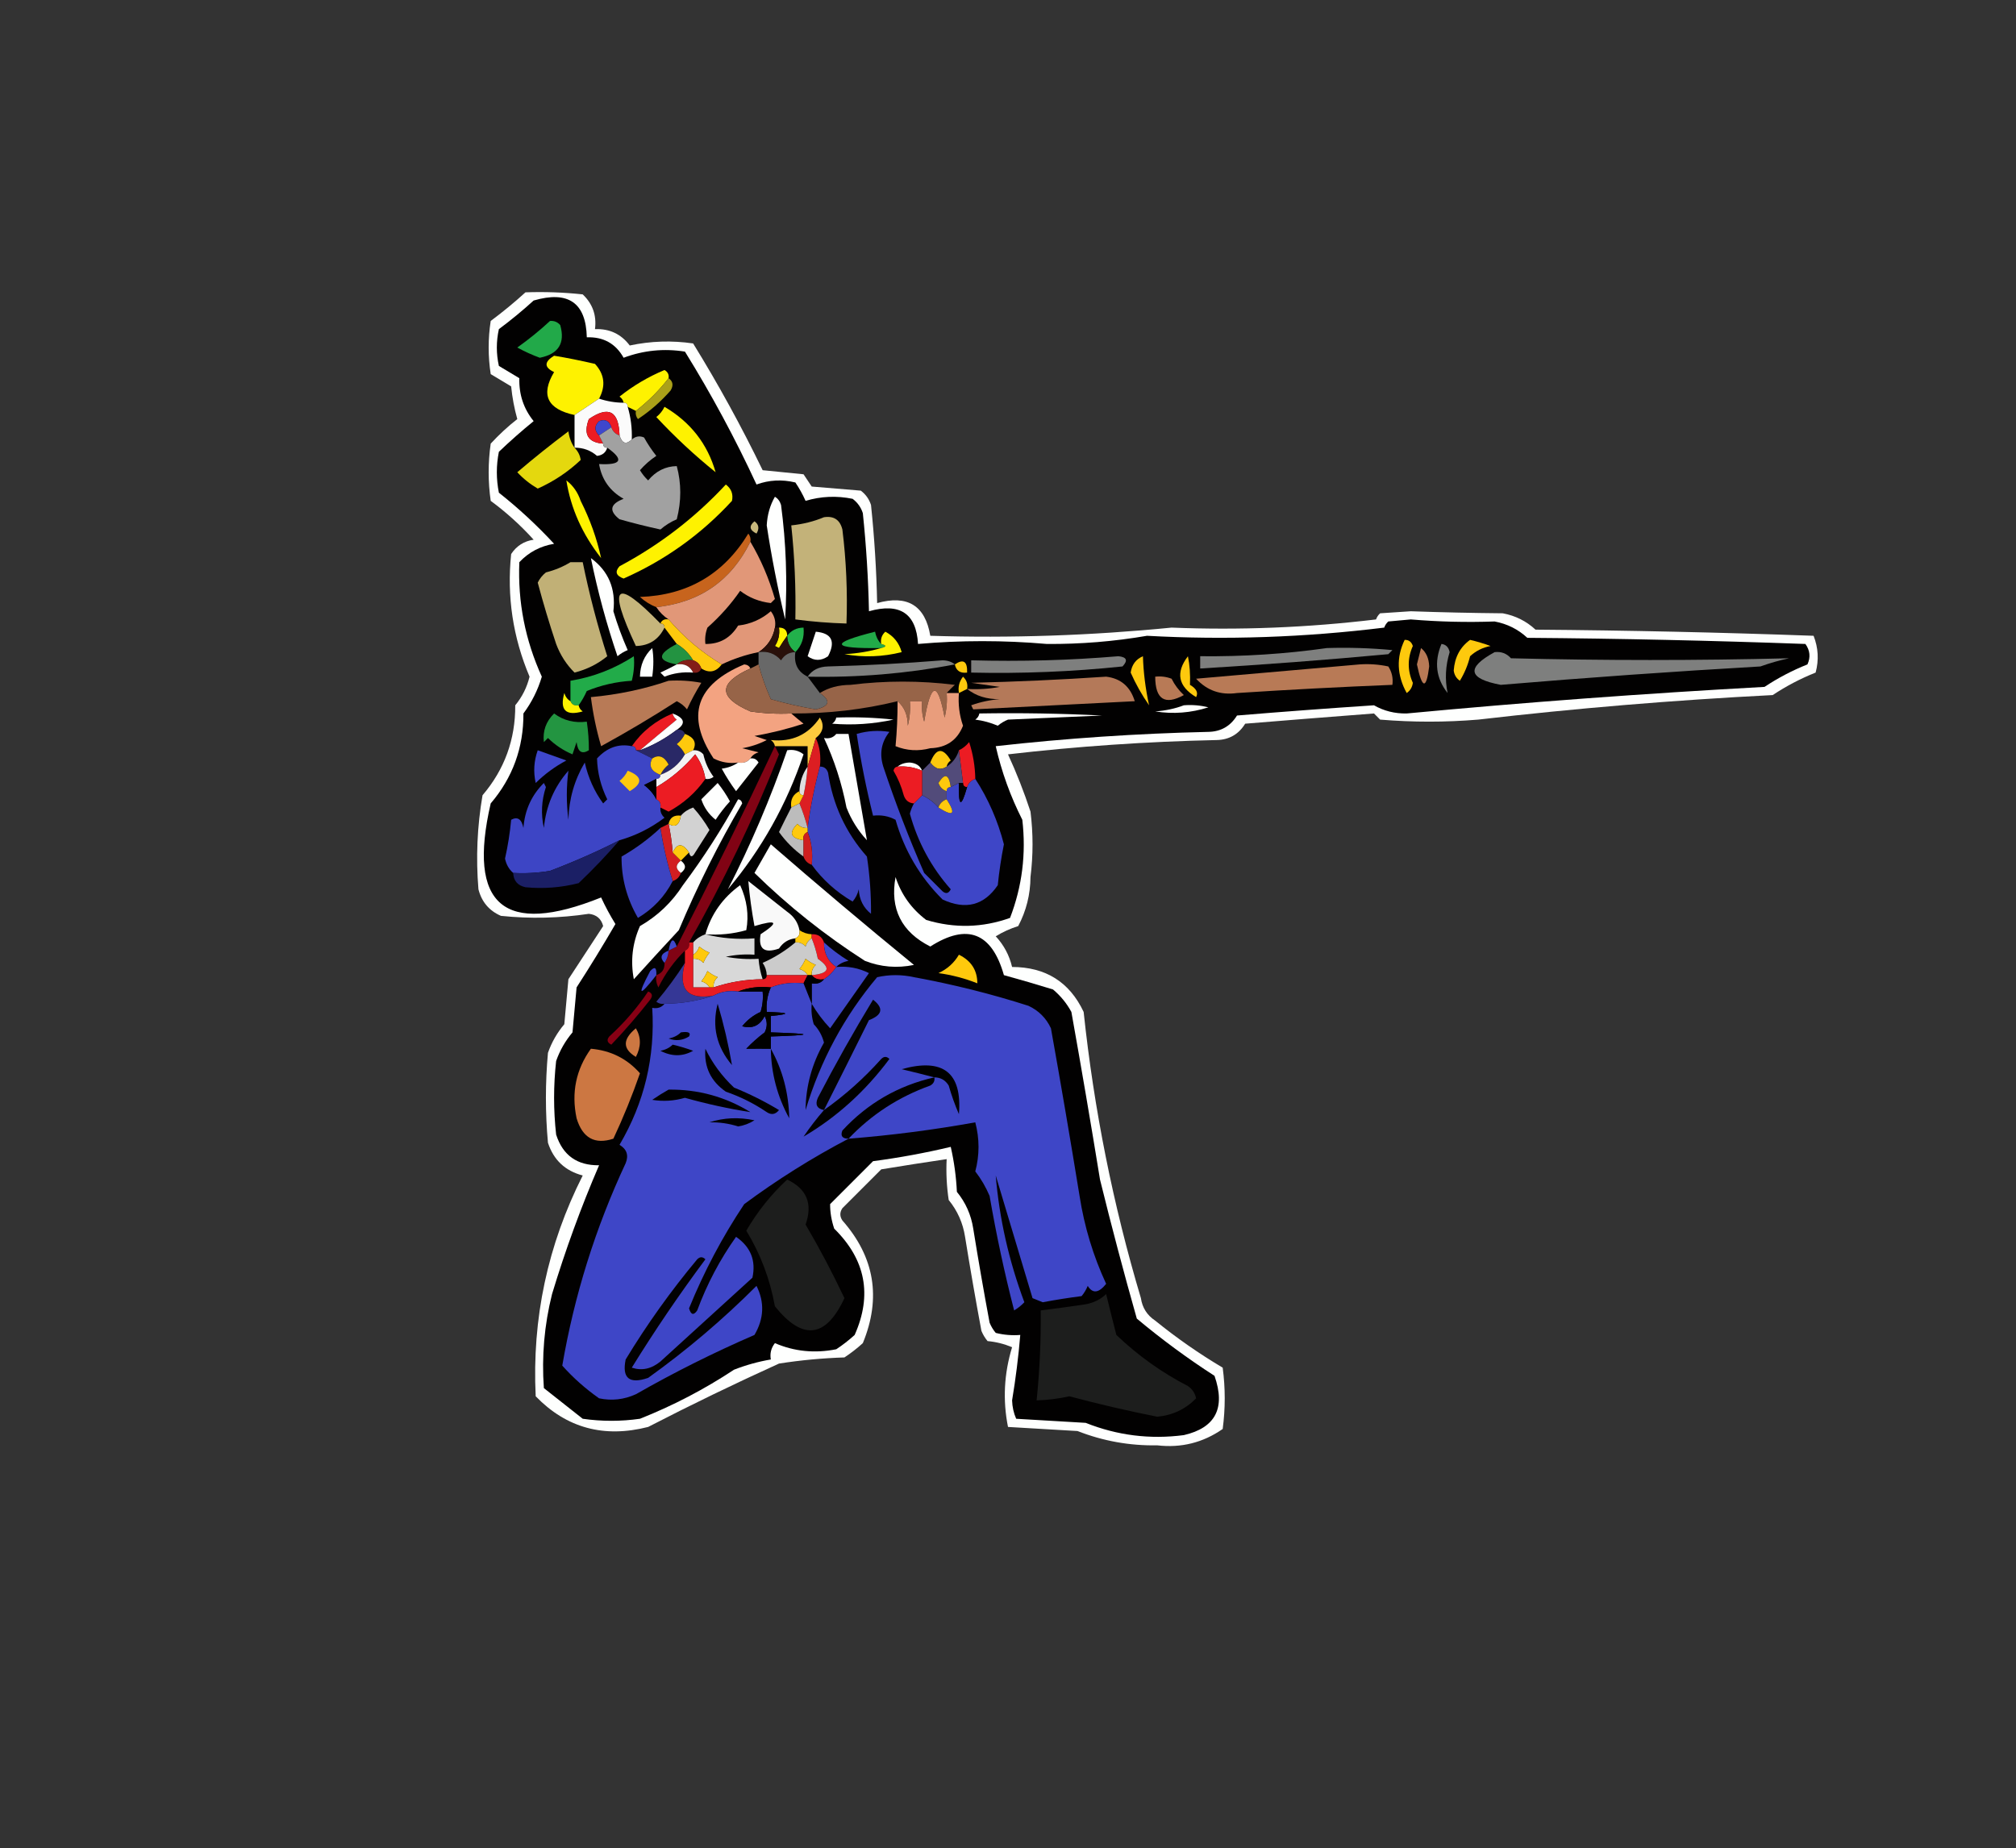 <?xml version="1.0" encoding="UTF-8"?>
<!DOCTYPE svg PUBLIC "-//W3C//DTD SVG 1.1//EN" "http://www.w3.org/Graphics/SVG/1.1/DTD/svg11.dtd">
<svg xmlns="http://www.w3.org/2000/svg" version="1.1" width="493px" height="452px" style="shape-rendering:geometricPrecision; text-rendering:geometricPrecision; image-rendering:optimizeQuality; fill-rule:evenodd; clip-rule:evenodd" xmlns:xlink="http://www.w3.org/1999/xlink">
<rect width="100%" height="100%" fill="#333333" stroke="none"/>
<g><path style="opacity:1" fill="#fefffe" d="M 128.5,71.5 C 133.179,71.334 137.845,71.501 142.5,72C 144.93,74.305 145.93,77.138 145.5,80.5C 149.054,80.361 151.888,81.694 154,84.5C 159.126,83.408 164.293,83.241 169.5,84C 175.675,94.013 181.341,104.346 186.5,115C 189.833,115.333 193.167,115.667 196.5,116C 197.167,117 197.833,118 198.5,119C 202.5,119.333 206.5,119.667 210.5,120C 211.701,120.903 212.535,122.069 213,123.5C 213.832,131.483 214.332,139.483 214.5,147.5C 221.922,145.433 226.256,148.099 227.5,155.5C 247.169,156.109 266.835,155.442 286.5,153.5C 303.18,154.167 319.847,153.5 336.5,151.5C 336.709,150.914 337.043,150.414 337.5,150C 340,149.833 342.5,149.667 345,149.5C 352.363,149.761 359.863,149.927 367.5,150C 370.588,150.579 373.255,151.913 375.5,154C 398.21,154.177 420.876,154.677 443.5,155.5C 444.655,158.446 444.821,161.446 444,164.5C 440.32,165.964 436.82,167.798 433.5,170C 409.326,171.234 385.326,173.234 361.5,176C 353.5,176.667 345.5,176.667 337.5,176C 337,175.5 336.5,175 336,174.5C 325.555,175.301 315.055,176.134 304.5,177C 302.892,179.609 300.559,180.942 297.5,181C 280.376,181.373 263.376,182.54 246.5,184.5C 248.579,189.003 250.412,193.67 252,198.5C 252.667,203.833 252.667,209.167 252,214.5C 251.969,218.768 250.969,222.768 249,226.5C 247.053,227.11 245.219,227.943 243.5,229C 245.484,231.134 246.818,233.634 247.5,236.5C 255.725,236.521 261.559,240.188 265,247.5C 267.525,271.328 272.191,294.662 279,317.5C 279.346,319.848 280.513,321.681 282.5,323C 287.745,327.253 293.245,331.086 299,334.5C 299.667,339.5 299.667,344.5 299,349.5C 294.195,352.846 288.862,354.179 283,353.5C 276.256,353.618 269.756,352.451 263.5,350C 257.833,349.667 252.167,349.333 246.5,349C 245.195,342.468 245.529,335.968 247.5,329.5C 245.577,328.692 243.577,328.192 241.5,328C 240.874,327.25 240.374,326.416 240,325.5C 238.574,317.853 237.241,310.186 236,302.5C 235.479,299.126 234.146,296.126 232,293.5C 231.502,290.183 231.335,286.85 231.5,283.5C 226.173,284.285 220.839,285.118 215.5,286C 212.333,289.167 209.167,292.333 206,295.5C 205.333,296.5 205.333,297.5 206,298.5C 213.879,307.441 215.545,317.441 211,328.5C 209.59,329.787 208.09,330.954 206.5,332C 201.136,332.171 195.802,332.671 190.5,333.5C 179.72,338.39 169.053,343.556 158.5,349C 147.684,351.761 138.517,349.261 131,341.5C 130.079,322.515 133.912,304.515 142.5,287.5C 138.21,286.376 135.377,283.71 134,279.5C 133.333,272.167 133.333,264.833 134,257.5C 134.901,254.929 136.234,252.596 138,250.5C 138.333,246.833 138.667,243.167 139,239.5C 141.833,235.167 144.667,230.833 147.5,226.5C 147.038,224.709 145.871,223.709 144,223.5C 136.859,224.577 129.693,224.744 122.5,224C 119.619,222.749 117.786,220.583 117,217.5C 116.358,209.797 116.691,202.131 118,194.5C 123.38,188.194 126.046,180.86 126,172.5C 127.696,170.44 128.863,168.107 129.5,165.5C 125.423,155.866 123.923,145.866 125,135.5C 126.319,133.513 128.152,132.346 130.5,132C 127.299,128.464 123.799,125.297 120,122.5C 119.333,117.833 119.333,113.167 120,108.5C 122.043,106.288 124.209,104.288 126.5,102.5C 125.77,99.891 125.27,97.224 125,94.5C 123.333,93.5 121.667,92.5 120,91.5C 119.333,87.167 119.333,82.833 120,78.5C 122.996,76.267 125.829,73.934 128.5,71.5 Z"/></g>
<g><path style="opacity:1" fill="#020101" d="M 130.5,73.5 C 138.963,71.036 143.297,74.036 143.5,82.5C 147.555,82.359 150.555,84.026 152.5,87.5C 157.362,85.68 162.362,85.18 167.5,86C 173.969,96.435 179.803,107.268 185,118.5C 188.073,117.383 191.24,117.216 194.5,118C 195.46,119.419 196.293,120.919 197,122.5C 200.744,121.374 204.577,121.207 208.5,122C 209.701,122.903 210.535,124.069 211,125.5C 211.832,133.483 212.332,141.483 212.5,149.5C 220.064,147.37 224.064,150.037 224.5,157.5C 234.981,156.58 245.481,156.58 256,157.5C 264.23,157.56 272.396,156.893 280.5,155.5C 299.713,156.563 319.046,155.896 338.5,153.5C 338.709,152.914 339.043,152.414 339.5,152C 341.333,151.833 343.167,151.667 345,151.5C 351.808,152.075 358.641,152.242 365.5,152C 368.588,152.579 371.255,153.913 373.5,156C 396.21,156.177 418.876,156.677 441.5,157.5C 442.631,159.074 442.798,160.741 442,162.5C 438.32,163.964 434.82,165.798 431.5,168C 402.014,169.616 372.848,171.783 344,174.5C 341.094,174.555 338.427,173.888 336,172.5C 324.833,173.238 313.666,174.072 302.5,175C 300.892,177.609 298.559,178.942 295.5,179C 278.048,179.402 260.715,180.569 243.5,182.5C 244.927,188.763 247.094,194.763 250,200.5C 250.964,208.787 249.964,216.787 247,224.5C 240.249,226.915 233.416,227.082 226.5,225C 222.884,222.258 220.384,218.758 219,214.5C 217.596,222.268 220.429,227.935 227.5,231.5C 236.534,225.74 242.534,228.074 245.5,238.5C 249.527,239.605 253.527,240.771 257.5,242C 259.359,243.558 260.859,245.391 262,247.5C 264.436,261.113 266.769,274.78 269,288.5C 271.816,299.936 274.816,311.27 278,322.5C 284.074,327.581 290.407,332.248 297,336.5C 299.748,344.378 297.248,349.211 289.5,351C 281.228,352.082 273.228,351.082 265.5,348C 259.833,347.667 254.167,347.333 248.5,347C 247.884,345.6 247.551,344.1 247.5,342.5C 248.386,337.186 249.053,331.853 249.5,326.5C 247.473,326.662 245.473,326.495 243.5,326C 242.874,325.25 242.374,324.416 242,323.5C 240.574,315.853 239.241,308.186 238,300.5C 237.479,297.126 236.146,294.126 234,291.5C 233.825,287.789 233.325,284.122 232.5,280.5C 226.241,281.99 219.908,283.157 213.5,284C 210,287.5 206.5,291 203,294.5C 202.986,296.471 203.319,298.471 204,300.5C 211.686,308.063 213.352,316.729 209,326.5C 207.59,327.787 206.09,328.954 204.5,330C 199.245,331.047 194.245,330.547 189.5,328.5C 188.571,329.689 188.238,331.022 188.5,332.5C 185.432,333.022 182.432,333.855 179.5,335C 172.274,339.78 164.608,343.78 156.5,347C 151.833,347.667 147.167,347.667 142.5,347C 139.333,344.5 136.167,342 133,339.5C 132.441,331.742 133.107,324.076 135,316.5C 138.245,305.764 142.078,295.264 146.5,285C 141.128,285.068 137.628,282.568 136,277.5C 135.333,271.5 135.333,265.5 136,259.5C 136.901,256.929 138.234,254.596 140,252.5C 140.333,248.833 140.667,245.167 141,241.5C 144.305,236.384 147.472,231.217 150.5,226C 149.206,223.913 148.039,221.746 147,219.5C 123.241,229.072 114.241,221.406 120,196.5C 125.38,190.194 128.046,182.86 128,174.5C 130.03,171.774 131.53,168.774 132.5,165.5C 128.432,156.57 126.599,147.237 127,137.5C 129.295,135.062 132.128,133.562 135.5,133C 131.301,128.466 126.801,124.299 122,120.5C 121.333,117.167 121.333,113.833 122,110.5C 124.739,107.882 127.573,105.382 130.5,103C 128.059,99.989 126.893,96.489 127,92.5C 125.333,91.5 123.667,90.5 122,89.5C 121.333,86.5 121.333,83.5 122,80.5C 124.996,78.267 127.829,75.934 130.5,73.5 Z"/></g>
<g><path style="opacity:1" fill="#22a949" d="M 134.5,78.5 C 135.496,78.414 136.329,78.748 137,79.5C 138.252,83.925 136.586,86.592 132,87.5C 130.107,86.804 128.274,85.97 126.5,85C 129.355,82.969 132.022,80.802 134.5,78.5 Z"/></g>
<g><path style="opacity:1" fill="#fef200" d="M 146.5,97.5 C 144.537,98.82 142.537,100.154 140.5,101.5C 133.834,100.07 132.168,96.57 135.5,91C 133.043,89.846 133.043,88.512 135.5,87C 138.596,87.509 141.929,88.175 145.5,89C 147.838,91.542 148.172,94.375 146.5,97.5 Z"/></g>
<g><path style="opacity:1" fill="#fef200" d="M 163.5,92.5 C 161.167,95.5 158.5,98.167 155.5,100.5C 154.833,100.167 154.167,99.833 153.5,99.5C 153.5,98.833 153.167,98.5 152.5,98.5C 152.389,97.883 152.056,97.383 151.5,97C 154.869,94.316 158.536,92.149 162.5,90.5C 163.298,90.957 163.631,91.624 163.5,92.5 Z"/></g>
<g><path style="opacity:1" fill="#aaa019" d="M 163.5,92.5 C 164.573,93.251 164.74,94.251 164,95.5C 161.629,98.206 158.963,100.539 156,102.5C 155.536,101.906 155.369,101.239 155.5,100.5C 158.5,98.167 161.167,95.5 163.5,92.5 Z"/></g>
<g><path style="opacity:1" fill="#fbfbfb" d="M 146.5,97.5 C 148.435,98.15 150.435,98.483 152.5,98.5C 153.167,98.5 153.5,98.833 153.5,99.5C 154.265,102.096 154.599,104.763 154.5,107.5C 153.105,108.815 152.105,108.481 151.5,106.5C 151.336,100.512 148.836,99.179 144,102.5C 142.608,106.22 143.775,108.22 147.5,108.5C 147.5,109.167 147.833,109.5 148.5,109.5C 148.134,110.695 147.301,111.361 146,111.5C 144.433,110.144 142.6,109.477 140.5,109.5C 140.5,106.833 140.5,104.167 140.5,101.5C 142.537,100.154 144.537,98.82 146.5,97.5 Z"/></g>
<g><path style="opacity:1" fill="#fef200" d="M 162.5,99.5 C 168.848,103.228 173.015,108.562 175,115.5C 169.866,111.367 165.032,106.867 160.5,102C 161.381,101.292 162.047,100.458 162.5,99.5 Z"/></g>
<g><path style="opacity:1" fill="#ec1c23" d="M 151.5,106.5 C 150.5,106.167 149.833,105.5 149.5,104.5C 148.998,102.915 147.998,102.415 146.5,103C 145.316,104.145 145.316,105.312 146.5,106.5C 146.833,107.167 147.167,107.833 147.5,108.5C 143.775,108.22 142.608,106.22 144,102.5C 148.836,99.179 151.336,100.512 151.5,106.5 Z"/></g>
<g><path style="opacity:1" fill="#3f47cc" d="M 149.5,104.5 C 148.5,105.167 147.5,105.833 146.5,106.5C 145.316,105.312 145.316,104.145 146.5,103C 147.998,102.415 148.998,102.915 149.5,104.5 Z"/></g>
<g><path style="opacity:1" fill="#e4d80e" d="M 140.5,109.5 C 141.362,110.39 141.862,111.39 142,112.5C 138.908,115.422 135.408,117.755 131.5,119.5C 129.611,118.396 127.945,117.063 126.5,115.5C 130.536,112.057 134.703,108.724 139,105.5C 139.21,107.058 139.71,108.391 140.5,109.5 Z"/></g>
<g><path style="opacity:1" fill="#a1a1a1" d="M 149.5,104.5 C 149.833,105.5 150.5,106.167 151.5,106.5C 152.105,108.481 153.105,108.815 154.5,107.5C 155.423,106.697 156.423,106.53 157.5,107C 158.376,108.586 159.376,110.086 160.5,111.5C 159.019,112.48 157.685,113.647 156.5,115C 157.047,115.925 157.713,116.758 158.5,117.5C 160.394,115.219 162.728,114.052 165.5,114C 166.642,118.24 166.642,122.573 165.5,127C 164.034,127.635 162.7,128.469 161.5,129.5C 158.148,128.774 154.815,127.941 151.5,127C 148.846,124.928 149.18,123.261 152.5,122C 149.137,120.101 147.137,117.268 146.5,113.5C 151.997,113.781 152.664,112.447 148.5,109.5C 147.833,109.5 147.5,109.167 147.5,108.5C 147.167,107.833 146.833,107.167 146.5,106.5C 147.5,105.833 148.5,105.167 149.5,104.5 Z"/></g>
<g><path style="opacity:1" fill="#fef200" d="M 138.5,117.5 C 140.136,118.749 141.303,120.416 142,122.5C 144.296,127.061 145.963,131.728 147,136.5C 142.413,130.683 139.58,124.35 138.5,117.5 Z"/></g>
<g><path style="opacity:1" fill="#fef200" d="M 177.5,118.5 C 178.848,119.527 179.348,120.86 179,122.5C 171.489,130.673 162.656,137.006 152.5,141.5C 150.646,140.824 150.313,139.824 151.5,138.5C 161.318,133.266 169.984,126.599 177.5,118.5 Z"/></g>
<g><path style="opacity:1" fill="#fefffe" d="M 189.5,121.5 C 190.222,121.918 190.722,122.584 191,123.5C 192.234,132.809 192.567,142.142 192,151.5C 190.177,143.885 188.677,136.218 187.5,128.5C 187.643,125.887 188.31,123.553 189.5,121.5 Z"/></g>
<g><path style="opacity:1" fill="#c3b279" d="M 201.5,126.5 C 203.911,126.137 205.411,127.137 206,129.5C 206.944,137.156 207.277,144.822 207,152.5C 202.873,152.388 198.706,152.055 194.5,151.5C 194.646,143.804 194.313,136.138 193.5,128.5C 196.373,128.198 199.039,127.531 201.5,126.5 Z"/></g>
<g><path style="opacity:1" fill="#c8b87d" d="M 184.5,127.5 C 185.573,128.251 185.74,129.251 185,130.5C 183.272,129.648 183.105,128.648 184.5,127.5 Z"/></g>
<g><path style="opacity:1" fill="#c7641d" d="M 183.5,132.5 C 178.828,142.013 171.162,147.346 160.5,148.5C 159.027,147.928 157.693,147.095 156.5,146C 168.134,145.6 176.967,140.434 183,130.5C 183.464,131.094 183.631,131.761 183.5,132.5 Z"/></g>
<g><path style="opacity:1" fill="#e19778" d="M 183.5,132.5 C 186.06,136.819 188.06,141.486 189.5,146.5C 189.167,146.833 188.833,147.167 188.5,147.5C 185.655,147.167 183.155,146.167 181,144.5C 178.789,147.723 176.122,150.723 173,153.5C 172.51,154.793 172.343,156.127 172.5,157.5C 175.967,157.554 178.634,156.054 180.5,153C 183.539,152.647 186.205,151.48 188.5,149.5C 189.429,150.689 189.762,152.022 189.5,153.5C 189.024,156.071 187.69,158.071 185.5,159.5C 182.373,160.125 179.373,161.125 176.5,162.5C 171.57,159.535 167.237,155.869 163.5,151.5C 162.306,150.728 161.306,149.728 160.5,148.5C 171.162,147.346 178.828,142.013 183.5,132.5 Z"/></g>
<g><path style="opacity:1" fill="#fefffe" d="M 144.5,136.5 C 148.799,139.651 150.633,143.984 150,149.5C 150.975,152.76 152.142,155.927 153.5,159C 152.584,159.374 151.75,159.874 151,160.5C 148.323,152.635 146.156,144.635 144.5,136.5 Z"/></g>
<g><path style="opacity:1" fill="#c1b076" d="M 139.5,137.5 C 140.5,137.5 141.5,137.5 142.5,137.5C 144.088,145.266 146.088,152.933 148.5,160.5C 146.206,162.388 143.539,163.722 140.5,164.5C 138.515,162.543 137.015,160.21 136,157.5C 134.344,152.54 132.844,147.54 131.5,142.5C 131.977,141.522 132.643,140.689 133.5,140C 135.723,139.434 137.723,138.6 139.5,137.5 Z"/></g>
<g><path style="opacity:1" fill="#c6b57c" d="M 161.5,152.5 C 162.167,152.5 162.5,152.833 162.5,153.5C 161.069,156.435 158.736,157.935 155.5,158C 148.467,142.997 150.467,141.164 161.5,152.5 Z"/></g>
<g><path style="opacity:1" fill="#fec90d" d="M 161.5,152.5 C 161.842,151.662 162.508,151.328 163.5,151.5C 167.237,155.869 171.57,159.535 176.5,162.5C 175.104,164.373 173.437,164.706 171.5,163.5C 171.167,162.5 170.5,161.833 169.5,161.5C 168.5,159.833 167.167,158.5 165.5,157.5C 164.488,156.128 163.488,154.795 162.5,153.5C 162.5,152.833 162.167,152.5 161.5,152.5 Z"/></g>
<g><path style="opacity:1" fill="#fef200" d="M 190.5,153.5 C 191.833,153.5 192.5,154.167 192.5,155.5C 191.842,156.398 191.176,157.398 190.5,158.5C 190.167,158.333 189.833,158.167 189.5,158C 190.38,156.644 190.714,155.144 190.5,153.5 Z"/></g>
<g><path style="opacity:1" fill="#22b14b" d="M 194.5,159.5 C 193.194,158.533 192.527,157.199 192.5,155.5C 193.467,154.194 194.801,153.527 196.5,153.5C 196.741,155.898 196.074,157.898 194.5,159.5 Z"/></g>
<g><path style="opacity:1" fill="#fefffe" d="M 199.5,154.5 C 203.395,154.857 204.395,156.857 202.5,160.5C 200.802,161.681 199.135,161.681 197.5,160.5C 198.172,158.47 198.838,156.47 199.5,154.5 Z"/></g>
<g><path style="opacity:1" fill="#22aa49" d="M 215.5,157.5 C 216.833,157.833 216.833,158.167 215.5,158.5C 203.193,158.674 202.693,157.341 214,154.5C 214.232,155.737 214.732,156.737 215.5,157.5 Z"/></g>
<g><path style="opacity:1" fill="#fef200" d="M 215.5,158.5 C 216.833,158.167 216.833,157.833 215.5,157.5C 215.281,156.325 215.614,155.325 216.5,154.5C 218.543,155.579 219.876,157.246 220.5,159.5C 215.869,160.662 211.202,160.828 206.5,160C 209.695,159.819 212.695,159.319 215.5,158.5 Z"/></g>
<g><path style="opacity:1" fill="#29100a" d="M 189.5,153.5 C 189.833,153.5 190.167,153.5 190.5,153.5C 190.714,155.144 190.38,156.644 189.5,158C 189.833,158.167 190.167,158.333 190.5,158.5C 191.176,157.398 191.842,156.398 192.5,155.5C 192.527,157.199 193.194,158.533 194.5,159.5C 192.983,159.511 191.816,160.177 191,161.5C 189.556,159.845 187.722,159.178 185.5,159.5C 187.69,158.071 189.024,156.071 189.5,153.5 Z"/></g>
<g><path style="opacity:1" fill="#fec90d" d="M 343.5,156.5 C 344.497,156.47 345.164,156.97 345.5,158C 344.167,161 344.167,164 345.5,167C 345.37,168.059 344.87,168.892 344,169.5C 341.592,165.133 341.425,160.8 343.5,156.5 Z"/></g>
<g><path style="opacity:1" fill="#fec90d" d="M 359.5,156.5 C 361.179,156.892 362.846,157.392 364.5,158C 362.579,158.36 360.912,159.194 359.5,160.5C 358.965,162.661 358.132,164.661 357,166.5C 356.13,165.892 355.63,165.059 355.5,164C 355.737,160.747 357.071,158.247 359.5,156.5 Z"/></g>
<g><path style="opacity:1" fill="#239341" d="M 165.5,157.5 C 167.167,158.5 168.5,159.833 169.5,161.5C 167.901,161.232 166.568,161.566 165.5,162.5C 160.675,161.644 160.675,159.978 165.5,157.5 Z"/></g>
<g><path style="opacity:1" fill="#7e7f7e" d="M 352.5,157.5 C 353.586,157.62 354.253,158.287 354.5,159.5C 353.48,162.839 353.313,166.173 354,169.5C 351.168,165.919 350.668,161.919 352.5,157.5 Z"/></g>
<g><path style="opacity:1" fill="#fefffe" d="M 159.5,158.5 C 159.865,160.588 159.865,162.921 159.5,165.5C 158.5,165.5 157.5,165.5 156.5,165.5C 156.545,162.679 157.545,160.346 159.5,158.5 Z"/></g>
<g><path style="opacity:1" fill="#7e7f7e" d="M 324.5,158.5 C 329.844,158.334 335.177,158.501 340.5,159C 340.167,159.333 339.833,159.667 339.5,160C 324.182,161.416 308.848,162.582 293.5,163.5C 293.5,162.5 293.5,161.5 293.5,160.5C 304.034,160.607 314.367,159.94 324.5,158.5 Z"/></g>
<g><path style="opacity:1" fill="#b87a56" d="M 347.5,158.5 C 348.765,159.514 349.431,161.014 349.5,163C 348.789,168.699 347.789,168.532 346.5,162.5C 346.846,161.151 347.179,159.817 347.5,158.5 Z"/></g>
<g><path style="opacity:1" fill="#686868" d="M 185.5,159.5 C 187.722,159.178 189.556,159.845 191,161.5C 191.816,160.177 192.983,159.511 194.5,159.5C 194.087,162.32 195.087,164.32 197.5,165.5C 198.512,166.872 199.512,168.205 200.5,169.5C 203.233,171.397 202.9,172.73 199.5,173.5C 195.78,172.88 192.114,172.047 188.5,171C 187.268,168.234 186.268,165.401 185.5,162.5C 185.5,161.5 185.5,160.5 185.5,159.5 Z"/></g>
<g><path style="opacity:1" fill="#7e7f7e" d="M 365.5,159.5 C 367.103,159.312 368.437,159.812 369.5,161C 392.185,161.564 414.851,161.564 437.5,161C 435.122,161.511 432.788,162.178 430.5,163C 409.309,164.22 388.142,165.72 367,167.5C 358.989,165.989 358.489,163.323 365.5,159.5 Z"/></g>
<g><path style="opacity:1" fill="#22ab49" d="M 141.5,172.5 C 140.508,172.672 139.842,172.338 139.5,171.5C 139.5,169.833 139.5,168.167 139.5,166.5C 145.08,165.584 150.247,163.584 155,160.5C 155.18,162.488 155.014,164.488 154.5,166.5C 150.708,166.726 147.041,167.56 143.5,169C 142.915,170.302 142.249,171.469 141.5,172.5 Z"/></g>
<g><path style="opacity:1" fill="#7e7f7e" d="M 273.5,160.5 C 275.549,160.706 275.883,161.539 274.5,163C 262.202,164.284 249.869,164.784 237.5,164.5C 237.5,163.5 237.5,162.5 237.5,161.5C 249.678,161.828 261.678,161.495 273.5,160.5 Z"/></g>
<g><path style="opacity:1" fill="#fec90d" d="M 279.5,160.5 C 279.604,164.35 280.104,168.35 281,172.5C 279.23,169.958 277.73,167.291 276.5,164.5C 276.787,162.557 277.787,161.223 279.5,160.5 Z"/></g>
<g><path style="opacity:1" fill="#fec90d" d="M 290.5,160.5 C 290.938,162.638 291.105,164.972 291,167.5C 292.58,168.426 293.08,169.426 292.5,170.5C 288.105,167.86 287.439,164.526 290.5,160.5 Z"/></g>
<g><path style="opacity:1" fill="#831e18" d="M 165.5,162.5 C 166.568,161.566 167.901,161.232 169.5,161.5C 170.5,161.833 171.167,162.5 171.5,163.5C 171.158,164.338 170.492,164.672 169.5,164.5C 168.713,162.896 167.38,162.229 165.5,162.5 Z"/></g>
<g><path style="opacity:1" fill="#7e7f7e" d="M 233.5,162.5 C 221.776,164.749 209.776,165.749 197.5,165.5C 198.589,163.883 200.256,163.05 202.5,163C 211.853,162.753 221.186,162.253 230.5,161.5C 231.726,161.52 232.726,161.853 233.5,162.5 Z"/></g>
<g><path style="opacity:1" fill="#fec90d" d="M 233.5,162.5 C 235.598,161.086 236.598,161.752 236.5,164.5C 234.821,164.715 233.821,164.048 233.5,162.5 Z"/></g>
<g><path style="opacity:1" fill="#fefffe" d="M 165.5,162.5 C 167.38,162.229 168.713,162.896 169.5,164.5C 167.08,164.292 164.747,164.626 162.5,165.5C 162.167,165.167 161.833,164.833 161.5,164.5C 162.949,163.828 164.282,163.161 165.5,162.5 Z"/></g>
<g><path style="opacity:1" fill="#f3a381" d="M 183.5,163.5 C 175.581,167.07 175.581,170.57 183.5,174C 186.817,174.498 190.15,174.665 193.5,174.5C 194.429,175.315 195.429,176.148 196.5,177C 192.642,178.273 188.642,179.273 184.5,180C 185.5,180.333 186.5,180.667 187.5,181C 185.608,181.973 183.608,182.64 181.5,183C 182.833,183.333 184.167,183.667 185.5,184C 184.584,184.278 183.918,184.778 183.5,185.5C 182.791,186.404 181.791,186.737 180.5,186.5C 178.396,186.799 176.396,186.466 174.5,185.5C 167.667,175.106 170.167,167.44 182,162.5C 182.765,162.57 183.265,162.903 183.5,163.5 Z"/></g>
<g><path style="opacity:1" fill="#976448" d="M 185.5,162.5 C 186.268,165.401 187.268,168.234 188.5,171C 192.114,172.047 195.78,172.88 199.5,173.5C 202.9,172.73 203.233,171.397 200.5,169.5C 202.571,168.191 205.071,167.525 208,167.5C 216.512,166.443 225.012,166.443 233.5,167.5C 232.757,168.182 232.091,168.849 231.5,169.5C 231.662,171.527 231.495,173.527 231,175.5C 229.3,166.435 227.634,166.769 226,176.5C 225.506,174.866 225.34,173.199 225.5,171.5C 224.5,171.5 223.5,171.5 222.5,171.5C 222.662,173.527 222.495,175.527 222,177.5C 221.998,174.949 221.164,172.949 219.5,171.5C 211.116,173.556 202.45,174.556 193.5,174.5C 190.15,174.665 186.817,174.498 183.5,174C 175.581,170.57 175.581,167.07 183.5,163.5C 184.167,163.167 184.833,162.833 185.5,162.5 Z"/></g>
<g><path style="opacity:1" fill="#b87a56" d="M 332.5,162.5 C 334.857,162.337 337.19,162.503 339.5,163C 340.38,164.356 340.714,165.856 340.5,167.5C 327.828,168.008 315.161,168.675 302.5,169.5C 298.509,170.067 295.175,168.9 292.5,166C 305.984,164.828 319.318,163.661 332.5,162.5 Z"/></g>
<g><path style="opacity:1" fill="#fec90d" d="M 236.5,168.5 C 235.833,168.833 235.167,169.167 234.5,169.5C 234.238,168.022 234.571,166.689 235.5,165.5C 236.386,166.325 236.719,167.325 236.5,168.5 Z"/></g>
<g><path style="opacity:1" fill="#b47959" d="M 236.5,168.5 C 239.187,168.664 241.854,168.497 244.5,168C 242.167,167.667 239.833,167.333 237.5,167C 248.515,166.741 259.515,166.241 270.5,165.5C 274.076,165.927 276.409,167.927 277.5,171.5C 264.271,172.175 251.104,172.842 238,173.5C 237.833,173.167 237.667,172.833 237.5,172.5C 239.766,171.686 242.1,171.186 244.5,171C 241.325,171.053 238.658,170.22 236.5,168.5 Z"/></g>
<g><path style="opacity:1" fill="#b87a56" d="M 282.5,165.5 C 283.873,165.343 285.207,165.51 286.5,166C 287.257,167.512 288.257,168.846 289.5,170C 284.852,172.551 282.518,171.051 282.5,165.5 Z"/></g>
<g><path style="opacity:1" fill="#b87a56" d="M 163.5,166.5 C 166.187,166.336 168.854,166.503 171.5,167C 170.206,169.087 169.039,171.254 168,173.5C 167.311,172.643 166.478,171.977 165.5,171.5C 159.444,175.398 153.277,179.064 147,182.5C 145.844,178.56 145.01,174.56 144.5,170.5C 151.116,169.903 157.449,168.569 163.5,166.5 Z"/></g>
<g><path style="opacity:1" fill="#e99d7c" d="M 231.5,169.5 C 232.5,169.5 233.5,169.5 234.5,169.5C 234.274,172.249 234.607,174.916 235.5,177.5C 234.088,181.048 231.421,182.881 227.5,183C 224.571,183.777 221.737,183.61 219,182.5C 219.337,178.921 219.504,175.254 219.5,171.5C 221.164,172.949 221.998,174.949 222,177.5C 222.495,175.527 222.662,173.527 222.5,171.5C 223.5,171.5 224.5,171.5 225.5,171.5C 225.34,173.199 225.506,174.866 226,176.5C 227.634,166.769 229.3,166.435 231,175.5C 231.495,173.527 231.662,171.527 231.5,169.5 Z"/></g>
<g><path style="opacity:1" fill="#fef200" d="M 139.5,171.5 C 139.842,172.338 140.508,172.672 141.5,172.5C 141.611,173.117 141.944,173.617 142.5,174C 138.333,175.167 136.833,173.667 138,169.5C 138.278,170.416 138.778,171.082 139.5,171.5 Z"/></g>
<g><path style="opacity:1" fill="#fefffe" d="M 289.5,172.5 C 291.527,172.338 293.527,172.505 295.5,173C 291.239,174.363 286.905,174.696 282.5,174C 285.036,173.814 287.369,173.314 289.5,172.5 Z"/></g>
<g><path style="opacity:1" fill="#239541" d="M 135.5,174.5 C 137.82,176.226 140.487,176.893 143.5,176.5C 143.851,178.869 144.018,181.203 144,183.5C 142.284,184.552 141.284,183.886 141,181.5C 140.667,182.5 140.333,183.5 140,184.5C 137.713,183.526 135.713,182.193 134,180.5C 133.667,180.833 133.333,181.167 133,181.5C 132.683,178.793 133.516,176.46 135.5,174.5 Z"/></g>
<g><path style="opacity:1" fill="#ec1c23" d="M 164.5,174.5 C 164.611,175.117 164.944,175.617 165.5,176C 162.429,178.518 159.429,181.018 156.5,183.5C 156.167,183.5 155.833,183.5 155.5,183.5C 155.5,182.833 155.167,182.5 154.5,182.5C 156.993,178.903 160.326,176.237 164.5,174.5 Z"/></g>
<g><path style="opacity:1" fill="#fefffe" d="M 164.5,174.5 C 167.444,175.629 167.777,176.962 165.5,178.5C 162.711,180.641 159.711,182.307 156.5,183.5C 159.429,181.018 162.429,178.518 165.5,176C 164.944,175.617 164.611,175.117 164.5,174.5 Z"/></g>
<g><path style="opacity:1" fill="#fefffe" d="M 239.5,174.5 C 249.506,174.334 259.506,174.5 269.5,175C 261.833,175.333 254.167,175.667 246.5,176C 245.584,176.374 244.75,176.874 244,177.5C 242.266,176.751 240.433,176.251 238.5,176C 239.056,175.617 239.389,175.117 239.5,174.5 Z"/></g>
<g><path style="opacity:1" fill="#fcca3e" d="M 199.5,180.5 C 198.833,182.833 198.167,185.167 197.5,187.5C 197.5,185.833 197.5,184.167 197.5,182.5C 194.833,182.5 192.167,182.5 189.5,182.5C 189.389,181.883 189.056,181.383 188.5,181C 193.662,181.541 197.662,179.708 200.5,175.5C 201.652,177.397 201.319,179.064 199.5,180.5 Z"/></g>
<g><path style="opacity:1" fill="#fefffe" d="M 204.5,175.5 C 209.179,175.334 213.845,175.501 218.5,176C 213.53,177.081 208.53,177.414 203.5,177C 204.056,176.617 204.389,176.117 204.5,175.5 Z"/></g>
<g><path style="opacity:1" fill="#292866" d="M 165.5,178.5 C 166.492,178.328 167.158,178.662 167.5,179.5C 167.047,180.458 166.381,181.292 165.5,182C 166.381,182.708 167.047,183.542 167.5,184.5C 166.089,186.914 164.089,188.581 161.5,189.5C 161.953,188.542 162.619,187.708 163.5,187C 162.434,184.988 161.1,184.488 159.5,185.5C 158.167,184.833 156.833,184.167 155.5,183.5C 155.833,183.5 156.167,183.5 156.5,183.5C 159.711,182.307 162.711,180.641 165.5,178.5 Z"/></g>
<g><path style="opacity:1" fill="#3e46c7" d="M 223.5,196.5 C 224.167,195.833 224.833,195.167 225.5,194.5C 227.03,195.211 228.363,196.211 229.5,197.5C 233.167,199.833 233.833,199.167 231.5,195.5C 231.5,194.833 231.5,194.167 231.5,193.5C 231.5,192.833 231.833,192.5 232.5,192.5C 233.167,192.167 233.833,191.833 234.5,191.5C 234.356,197.371 235.023,197.704 236.5,192.5C 236.833,191.5 237.5,190.833 238.5,190.5C 241.668,195.377 244.001,200.71 245.5,206.5C 244.837,209.806 244.337,213.139 244,216.5C 240.65,221.444 236.15,222.611 230.5,220C 225.003,214.545 221.17,208.045 219,200.5C 217.301,199.594 215.467,199.261 213.5,199.5C 211.85,192.898 210.516,186.231 209.5,179.5C 212.141,178.737 214.808,178.57 217.5,179C 215.522,181.497 215.022,184.331 216,187.5C 218.941,196.323 222.274,204.99 226,213.5C 227.5,215 229,216.5 230.5,218C 231.332,218.688 231.998,218.521 232.5,217.5C 227.764,212.156 224.431,205.989 222.5,199C 222.743,198.098 223.077,197.265 223.5,196.5 Z"/></g>
<g><path style="opacity:1" fill="#fec90d" d="M 167.5,179.5 C 169.762,180.345 170.429,181.678 169.5,183.5C 168.833,183.833 168.167,184.167 167.5,184.5C 167.047,183.542 166.381,182.708 165.5,182C 166.381,181.292 167.047,180.458 167.5,179.5 Z"/></g>
<g><path style="opacity:1" fill="#fefffe" d="M 204.5,179.5 C 205.5,179.5 206.5,179.5 207.5,179.5C 209.019,188.224 210.519,196.89 212,205.5C 209.833,203.17 208.166,200.503 207,197.5C 205.848,191.546 204.015,185.88 201.5,180.5C 202.791,180.737 203.791,180.404 204.5,179.5 Z"/></g>
<g><path style="opacity:1" fill="#dc1e22" d="M 199.5,180.5 C 200.468,182.607 200.802,184.941 200.5,187.5C 199.173,192.443 198.173,197.443 197.5,202.5C 196.952,200.374 196.285,198.374 195.5,196.5C 195.833,195.833 196.167,195.167 196.5,194.5C 196.993,192.194 197.326,189.861 197.5,187.5C 198.167,185.167 198.833,182.833 199.5,180.5 Z"/></g>
<g><path style="opacity:1" fill="#3d45c5" d="M 154.5,182.5 C 155.167,182.5 155.5,182.833 155.5,183.5C 156.833,184.167 158.167,184.833 159.5,185.5C 158.571,187.322 159.238,188.655 161.5,189.5C 161.5,190.167 161.167,190.5 160.5,190.5C 159.527,190.987 158.527,191.487 157.5,192C 158.814,192.985 159.814,194.152 160.5,195.5C 161.338,195.842 161.672,196.508 161.5,197.5C 161.414,198.496 161.748,199.329 162.5,200C 159.147,202.533 155.481,204.367 151.5,205.5C 146.017,208.278 140.35,210.778 134.5,213C 131.518,213.498 128.518,213.665 125.5,213.5C 124.475,212.626 123.808,211.459 123.5,210C 124.204,206.872 124.704,203.706 125,200.5C 126.558,199.655 127.558,200.321 128,202.5C 128.326,198.148 129.993,194.481 133,191.5C 133.167,191.833 133.333,192.167 133.5,192.5C 132.415,195.773 132.248,199.106 133,202.5C 133.528,197.109 135.528,192.442 139,188.5C 138.482,192.425 138.482,196.425 139,200.5C 139.13,195.448 140.463,190.781 143,186.5C 143.846,190.234 145.346,193.568 147.5,196.5C 147.833,196.167 148.167,195.833 148.5,195.5C 146.92,192.277 146.086,188.944 146,185.5C 148.457,182.829 151.291,181.829 154.5,182.5 Z"/></g>
<g><path style="opacity:1" fill="#ec1c23" d="M 238.5,190.5 C 237.5,190.833 236.833,191.5 236.5,192.5C 235.833,192.5 235.5,192.167 235.5,191.5C 235.167,188.833 234.833,186.167 234.5,183.5C 235.458,183.047 236.292,182.381 237,181.5C 237.953,184.432 238.453,187.432 238.5,190.5 Z"/></g>
<g><path style="opacity:1" fill="#810314" d="M 189.5,182.5 C 189.804,183.15 190.137,183.817 190.5,184.5C 184.198,200.434 176.864,215.767 168.5,230.5C 168.672,231.492 168.338,232.158 167.5,232.5C 164.865,235.079 162.699,238.079 161,241.5C 160.517,240.552 160.351,239.552 160.5,238.5C 161.906,238.027 162.573,237.027 162.5,235.5C 163.11,234.609 163.443,233.609 163.5,232.5C 164.167,232.167 164.833,231.833 165.5,231.5C 173.801,215.233 181.801,198.9 189.5,182.5 Z"/></g>
<g><path style="opacity:1" fill="#3f47cc" d="M 131.5,183.5 C 133.812,184.32 136.146,185.153 138.5,186C 135.734,187.467 133.234,189.3 131,191.5C 130.398,188.779 130.565,186.113 131.5,183.5 Z"/></g>
<g><path style="opacity:1" fill="#fefffe" d="M 192.5,183.5 C 193.978,183.238 195.311,183.571 196.5,184.5C 192.388,196.73 186.222,207.73 178,217.5C 183.579,206.654 188.412,195.321 192.5,183.5 Z"/></g>
<g><path style="opacity:1" fill="#fec90d" d="M 231.5,187.5 C 230.038,188.471 228.705,188.138 227.5,186.5C 228.905,182.905 230.572,182.738 232.5,186C 231.944,186.383 231.611,186.883 231.5,187.5 Z"/></g>
<g><path style="opacity:1" fill="#fec90d" d="M 161.5,189.5 C 159.238,188.655 158.571,187.322 159.5,185.5C 161.1,184.488 162.434,184.988 163.5,187C 162.619,187.708 161.953,188.542 161.5,189.5 Z"/></g>
<g><path style="opacity:1" fill="#f3f3f3" d="M 169.5,183.5 C 170.496,183.414 171.329,183.748 172,184.5C 172.45,186.519 173.283,188.352 174.5,190C 173.906,190.464 173.239,190.631 172.5,190.5C 172.152,188.287 171.319,186.287 170,184.5C 167.253,187.754 164.086,190.42 160.5,192.5C 160.5,191.833 160.5,191.167 160.5,190.5C 161.167,190.5 161.5,190.167 161.5,189.5C 164.089,188.581 166.089,186.914 167.5,184.5C 168.167,184.167 168.833,183.833 169.5,183.5 Z"/></g>
<g><path style="opacity:1" fill="#ec1c23" d="M 172.5,190.5 C 170.14,193.858 167.14,196.525 163.5,198.5C 162.817,198.137 162.15,197.804 161.5,197.5C 161.672,196.508 161.338,195.842 160.5,195.5C 160.5,194.5 160.5,193.5 160.5,192.5C 164.086,190.42 167.253,187.754 170,184.5C 171.319,186.287 172.152,188.287 172.5,190.5 Z"/></g>
<g><path style="opacity:1" fill="#fefffe" d="M 183.5,185.5 C 184.376,185.369 185.043,185.702 185.5,186.5C 183.667,188.833 181.833,191.167 180,193.5C 178.708,191.751 177.542,189.918 176.5,188C 178.058,187.79 179.391,187.29 180.5,186.5C 181.791,186.737 182.791,186.404 183.5,185.5 Z"/></g>
<g><path style="opacity:1" fill="#fefffe" d="M 219.5,187.5 C 220.274,186.853 221.274,186.52 222.5,186.5C 224.03,186.64 225.03,187.307 225.5,188.5C 223.621,187.659 221.621,187.325 219.5,187.5 Z"/></g>
<g><path style="opacity:1" fill="#524b7a" d="M 234.5,183.5 C 234.833,186.167 235.167,188.833 235.5,191.5C 235.167,191.5 234.833,191.5 234.5,191.5C 233.833,191.833 233.167,192.167 232.5,192.5C 232.048,189.326 231.048,188.993 229.5,191.5C 229.855,192.522 230.522,193.189 231.5,193.5C 231.5,194.167 231.5,194.833 231.5,195.5C 230.5,195.833 229.833,196.5 229.5,197.5C 228.363,196.211 227.03,195.211 225.5,194.5C 225.5,192.5 225.5,190.5 225.5,188.5C 226.167,187.833 226.833,187.167 227.5,186.5C 228.705,188.138 230.038,188.471 231.5,187.5C 232.978,186.552 233.978,185.219 234.5,183.5 Z"/></g>
<g><path style="opacity:1" fill="#dfdfdf" d="M 197.5,187.5 C 197.326,189.861 196.993,192.194 196.5,194.5C 195.833,194.5 195.5,194.167 195.5,193.5C 195.595,191.214 196.262,189.214 197.5,187.5 Z"/></g>
<g><path style="opacity:1" fill="#3c44bf" d="M 200.5,187.5 C 201.497,187.47 202.164,187.97 202.5,189C 203.654,196.806 206.821,203.639 212,209.5C 212.706,214.176 213.04,218.843 213,223.5C 211.129,222.003 210.129,220.003 210,217.5C 209.751,218.624 209.251,219.624 208.5,220.5C 204.498,218.161 201.165,215.161 198.5,211.5C 198.806,208.615 198.473,205.948 197.5,203.5C 197.5,203.167 197.5,202.833 197.5,202.5C 198.173,197.443 199.173,192.443 200.5,187.5 Z"/></g>
<g><path style="opacity:1" fill="#ec1c23" d="M 219.5,187.5 C 221.621,187.325 223.621,187.659 225.5,188.5C 225.5,190.5 225.5,192.5 225.5,194.5C 224.833,195.167 224.167,195.833 223.5,196.5C 222.25,196.423 221.417,195.756 221,194.5C 220.443,192.385 219.609,190.385 218.5,188.5C 218.624,187.893 218.957,187.56 219.5,187.5 Z"/></g>
<g><path style="opacity:1" fill="#fec90d" d="M 153.5,188.5 C 157.095,189.905 157.262,191.572 154,193.5C 153.167,192.667 152.333,191.833 151.5,191C 152.381,190.292 153.047,189.458 153.5,188.5 Z"/></g>
<g><path style="opacity:1" fill="#fec90d" d="M 232.5,192.5 C 231.833,192.5 231.5,192.833 231.5,193.5C 230.522,193.189 229.855,192.522 229.5,191.5C 231.048,188.993 232.048,189.326 232.5,192.5 Z"/></g>
<g><path style="opacity:1" fill="#000000" d="M 160.5,190.5 C 160.5,191.167 160.5,191.833 160.5,192.5C 160.5,193.5 160.5,194.5 160.5,195.5C 159.814,194.152 158.814,192.985 157.5,192C 158.527,191.487 159.527,190.987 160.5,190.5 Z"/></g>
<g><path style="opacity:1" fill="#fefffe" d="M 175.5,191.5 C 176.601,192.848 177.601,194.348 178.5,196C 177.213,197.41 176.046,198.91 175,200.5C 173.341,199.183 172.174,197.517 171.5,195.5C 172.867,194.16 174.2,192.827 175.5,191.5 Z"/></g>
<g><path style="opacity:1" fill="#000000" d="M 234.5,191.5 C 234.833,191.5 235.167,191.5 235.5,191.5C 235.5,192.167 235.833,192.5 236.5,192.5C 235.023,197.704 234.356,197.371 234.5,191.5 Z"/></g>
<g><path style="opacity:1" fill="#fec90d" d="M 195.5,193.5 C 195.5,194.167 195.833,194.5 196.5,194.5C 196.167,195.167 195.833,195.833 195.5,196.5C 194.833,196.833 194.167,197.167 193.5,197.5C 193.229,195.62 193.896,194.287 195.5,193.5 Z"/></g>
<g><path style="opacity:1" fill="#fefffe" d="M 180.5,195.5 C 181.043,195.56 181.376,195.893 181.5,196.5C 175.675,206.456 170.508,216.79 166,227.5C 162.352,231.417 158.685,235.417 155,239.5C 154.148,234.998 154.648,230.665 156.5,226.5C 160.81,224.024 164.31,220.69 167,216.5C 172.009,209.811 176.509,202.811 180.5,195.5 Z"/></g>
<g><path style="opacity:1" fill="#fec90d" d="M 231.5,195.5 C 233.833,199.167 233.167,199.833 229.5,197.5C 229.833,196.5 230.5,195.833 231.5,195.5 Z"/></g>
<g><path style="opacity:1" fill="#bcbcbc" d="M 195.5,196.5 C 196.285,198.374 196.952,200.374 197.5,202.5C 196.504,202.586 195.671,202.252 195,201.5C 192.814,203.693 193.314,205.026 196.5,205.5C 196.5,206.833 196.5,208.167 196.5,209.5C 194.188,207.854 192.188,205.854 190.5,203.5C 191.519,201.396 192.519,199.396 193.5,197.5C 194.167,197.167 194.833,196.833 195.5,196.5 Z"/></g>
<g><path style="opacity:1" fill="#d2d2d2" d="M 168.5,208.5 C 166.927,206.164 165.594,206.164 164.5,208.5C 164.326,206.139 163.993,203.806 163.5,201.5C 165.123,202.491 166.123,201.824 166.5,199.5C 167.261,198.609 168.261,197.942 169.5,197.5C 171.027,199.193 172.36,201.027 173.5,203C 172.333,204.833 171.167,206.667 170,208.5C 169.31,209.738 168.81,209.738 168.5,208.5 Z"/></g>
<g><path style="opacity:1" fill="#fec90d" d="M 166.5,199.5 C 166.123,201.824 165.123,202.491 163.5,201.5C 163.821,199.952 164.821,199.285 166.5,199.5 Z"/></g>
<g><path style="opacity:1" fill="#d21e21" d="M 163.5,201.5 C 163.993,203.806 164.326,206.139 164.5,208.5C 165.167,209.167 165.833,209.833 166.5,210.5C 165.167,211.5 165.167,212.5 166.5,213.5C 166.167,214.5 165.5,215.167 164.5,215.5C 163.179,211.243 162.179,206.91 161.5,202.5C 162.167,202.167 162.833,201.833 163.5,201.5 Z"/></g>
<g><path style="opacity:1" fill="#fec90d" d="M 197.5,202.5 C 197.5,202.833 197.5,203.167 197.5,203.5C 196.662,203.842 196.328,204.508 196.5,205.5C 193.314,205.026 192.814,203.693 195,201.5C 195.671,202.252 196.504,202.586 197.5,202.5 Z"/></g>
<g><path style="opacity:1" fill="#3d44c1" d="M 161.5,202.5 C 162.179,206.91 163.179,211.243 164.5,215.5C 162.548,219.287 159.714,222.287 156,224.5C 153.278,219.789 151.944,214.789 152,209.5C 155.463,207.524 158.63,205.19 161.5,202.5 Z"/></g>
<g><path style="opacity:1" fill="#ce1f20" d="M 197.5,203.5 C 198.473,205.948 198.806,208.615 198.5,211.5C 197.5,211.167 196.833,210.5 196.5,209.5C 196.5,208.167 196.5,206.833 196.5,205.5C 196.328,204.508 196.662,203.842 197.5,203.5 Z"/></g>
<g><path style="opacity:1" fill="#1b1f65" d="M 151.5,205.5 C 148.448,209.058 145.114,212.558 141.5,216C 137.203,217.092 132.869,217.425 128.5,217C 126.574,216.578 125.574,215.411 125.5,213.5C 128.518,213.665 131.518,213.498 134.5,213C 140.35,210.778 146.017,208.278 151.5,205.5 Z"/></g>
<g><path style="opacity:1" fill="#fec90d" d="M 168.5,208.5 C 167.833,209.167 167.167,209.833 166.5,210.5C 165.833,209.833 165.167,209.167 164.5,208.5C 165.594,206.164 166.927,206.164 168.5,208.5 Z"/></g>
<g><path style="opacity:1" fill="#fefffe" d="M 188.5,206.5 C 199.981,216.475 211.648,226.309 223.5,236C 219.375,236.854 215.375,236.52 211.5,235C 201.755,228.754 192.755,221.587 184.5,213.5C 185.861,211.15 187.194,208.816 188.5,206.5 Z"/></g>
<g><path style="opacity:1" fill="#fefffe" d="M 166.5,210.5 C 167.833,211.5 167.833,212.5 166.5,213.5C 165.167,212.5 165.167,211.5 166.5,210.5 Z"/></g>
<g><path style="opacity:1" fill="#f9f9f9" d="M 195.5,227.5 C 195.672,228.492 195.338,229.158 194.5,229.5C 192.804,229.685 191.471,230.519 190.5,232C 186.889,233.254 185.389,232.088 186,228.5C 190.569,225.505 190.069,224.838 184.5,226.5C 183.819,222.803 183.319,219.136 183,215.5C 186.167,218 189.333,220.5 192.5,223C 194.141,224.129 195.141,225.629 195.5,227.5 Z"/></g>
<g><path style="opacity:1" fill="#fefffe" d="M 172.5,228.5 C 173.922,223.566 176.756,219.566 181,216.5C 182.669,220.125 183.169,223.791 182.5,227.5C 179.242,228.417 175.909,228.751 172.5,228.5 Z"/></g>
<g><path style="opacity:1" fill="#fec90d" d="M 195.5,227.5 C 196.391,228.11 197.391,228.443 198.5,228.5C 198.5,228.833 198.5,229.167 198.5,229.5C 197.778,229.918 197.278,230.584 197,231.5C 196.329,230.748 195.496,230.414 194.5,230.5C 194.5,230.167 194.5,229.833 194.5,229.5C 195.338,229.158 195.672,228.492 195.5,227.5 Z"/></g>
<g><path style="opacity:1" fill="#d8d8d8" d="M 172.5,228.5 C 176.298,229.483 180.298,229.817 184.5,229.5C 184.5,230.833 184.5,232.167 184.5,233.5C 182.143,233.337 179.81,233.503 177.5,234C 180.146,234.497 182.813,234.664 185.5,234.5C 185.629,236.216 185.962,237.883 186.5,239.5C 182.36,239.529 178.36,240.196 174.5,241.5C 174.414,240.504 174.748,239.671 175.5,239C 174.584,238.626 173.75,238.126 173,237.5C 172.626,238.416 172.126,239.25 171.5,240C 172.416,240.278 173.082,240.778 173.5,241.5C 172.167,241.5 170.833,241.5 169.5,241.5C 169.5,239.167 169.5,236.833 169.5,234.5C 170.496,234.414 171.329,234.748 172,235.5C 172.374,234.584 172.874,233.75 173.5,233C 172.584,232.626 171.75,232.126 171,231.5C 170.722,232.416 170.222,233.082 169.5,233.5C 169.5,232.5 169.5,231.5 169.5,230.5C 170.29,229.599 171.29,228.932 172.5,228.5 Z"/></g>
<g><path style="opacity:1" fill="#ec1c23" d="M 198.5,228.5 C 200.027,228.427 201.027,229.094 201.5,230.5C 201.461,233.089 202.461,235.089 204.5,236.5C 203.694,237.728 202.694,238.728 201.5,239.5C 200.209,239.737 199.209,239.404 198.5,238.5C 202.777,238.1 203.277,236.767 200,234.5C 199.648,232.753 199.148,231.086 198.5,229.5C 198.5,229.167 198.5,228.833 198.5,228.5 Z"/></g>
<g><path style="opacity:1" fill="#3f47cc" d="M 165.5,231.5 C 164.833,231.833 164.167,232.167 163.5,232.5C 164.032,229.54 164.699,229.207 165.5,231.5 Z"/></g>
<g><path style="opacity:1" fill="#cbcbcb" d="M 198.5,229.5 C 199.148,231.086 199.648,232.753 200,234.5C 203.277,236.767 202.777,238.1 198.5,238.5C 198.414,237.504 198.748,236.671 199.5,236C 198.584,235.626 197.75,235.126 197,234.5C 196.626,235.416 196.126,236.25 195.5,237C 196.416,237.278 197.082,237.778 197.5,238.5C 194.167,238.5 190.833,238.5 187.5,238.5C 187.461,237.417 187.127,236.417 186.5,235.5C 189.427,234.198 192.094,232.531 194.5,230.5C 195.496,230.414 196.329,230.748 197,231.5C 197.278,230.584 197.778,229.918 198.5,229.5 Z"/></g>
<g><path style="opacity:1" fill="#3f47cc" d="M 201.5,230.5 C 203.34,232.168 205.34,233.668 207.5,235C 206.263,235.232 205.263,235.732 204.5,236.5C 202.461,235.089 201.461,233.089 201.5,230.5 Z"/></g>
<g><path style="opacity:1" fill="#fec90d" d="M 169.5,234.5 C 169.5,234.167 169.5,233.833 169.5,233.5C 170.222,233.082 170.722,232.416 171,231.5C 171.75,232.126 172.584,232.626 173.5,233C 172.874,233.75 172.374,234.584 172,235.5C 171.329,234.748 170.496,234.414 169.5,234.5 Z"/></g>
<g><path style="opacity:1" fill="#3f47cc" d="M 163.5,232.5 C 163.443,233.609 163.11,234.609 162.5,235.5C 161.285,234.221 161.618,233.221 163.5,232.5 Z"/></g>
<g><path style="opacity:1" fill="#fec90d" d="M 234.5,233.5 C 237.499,234.976 238.999,237.309 239,240.5C 235.963,239.291 232.796,238.457 229.5,238C 231.66,237.004 233.327,235.504 234.5,233.5 Z"/></g>
<g><path style="opacity:1" fill="#fec90d" d="M 198.5,238.5 C 198.167,238.5 197.833,238.5 197.5,238.5C 197.082,237.778 196.416,237.278 195.5,237C 196.126,236.25 196.626,235.416 197,234.5C 197.75,235.126 198.584,235.626 199.5,236C 198.748,236.671 198.414,237.504 198.5,238.5 Z"/></g>
<g><path style="opacity:1" fill="#353796" d="M 167.5,235.5 C 165.762,241.927 168.095,244.594 174.5,243.5C 170.733,244.795 166.733,245.461 162.5,245.5C 161.761,245.631 161.094,245.464 160.5,245C 163.083,241.932 165.416,238.765 167.5,235.5 Z"/></g>
<g><path style="opacity:1" fill="#3f47cc" d="M 160.5,238.5 C 156.236,243.974 155.736,243.641 159,237.5C 160.107,236.288 160.607,236.621 160.5,238.5 Z"/></g>
<g><path style="opacity:1" fill="#3e46c7" d="M 204.5,236.5 C 207.32,236.248 209.986,236.748 212.5,238C 209.333,242.5 206.167,247 203,251.5C 201.236,249.611 199.736,247.611 198.5,245.5C 198.5,243.833 198.5,242.167 198.5,240.5C 199.791,240.737 200.791,240.404 201.5,239.5C 202.694,238.728 203.694,237.728 204.5,236.5 Z"/></g>
<g><path style="opacity:1" fill="#fec90d" d="M 174.5,241.5 C 174.167,241.5 173.833,241.5 173.5,241.5C 173.082,240.778 172.416,240.278 171.5,240C 172.126,239.25 172.626,238.416 173,237.5C 173.75,238.126 174.584,238.626 175.5,239C 174.748,239.671 174.414,240.504 174.5,241.5 Z"/></g>
<g><path style="opacity:1" fill="#e81c23" d="M 168.5,230.5 C 168.833,230.5 169.167,230.5 169.5,230.5C 169.5,231.5 169.5,232.5 169.5,233.5C 169.5,233.833 169.5,234.167 169.5,234.5C 169.5,236.833 169.5,239.167 169.5,241.5C 170.833,241.5 172.167,241.5 173.5,241.5C 173.833,241.5 174.167,241.5 174.5,241.5C 178.36,240.196 182.36,239.529 186.5,239.5C 187.167,239.5 187.5,239.167 187.5,238.5C 190.833,238.5 194.167,238.5 197.5,238.5C 197.167,239.167 196.833,239.833 196.5,240.5C 193.615,240.194 190.948,240.527 188.5,241.5C 185.615,241.194 182.948,241.527 180.5,242.5C 178.265,242.205 176.265,242.539 174.5,243.5C 168.095,244.594 165.762,241.927 167.5,235.5C 167.5,234.5 167.5,233.5 167.5,232.5C 168.338,232.158 168.672,231.492 168.5,230.5 Z"/></g>
<g><path style="opacity:1" fill="#000000" d="M 197.5,238.5 C 197.833,238.5 198.167,238.5 198.5,238.5C 199.209,239.404 200.209,239.737 201.5,239.5C 200.791,240.404 199.791,240.737 198.5,240.5C 198.5,242.167 198.5,243.833 198.5,245.5C 197.833,243.833 197.167,242.167 196.5,240.5C 196.833,239.833 197.167,239.167 197.5,238.5 Z"/></g>
<g><path style="opacity:1" fill="#3e46c7" d="M 207.5,278.5 C 198.555,283.195 190.055,288.528 182,294.5C 176.644,302.529 172.144,311.029 168.5,320C 168.974,321.608 169.641,321.774 170.5,320.5C 172.887,314.057 176.054,308.057 180,302.5C 183.576,304.98 184.91,308.313 184,312.5C 176.5,319.333 169,326.167 161.5,333C 159.285,334.814 156.952,335.314 154.5,334.5C 160.141,325.373 166.141,316.54 172.5,308C 171.833,307.333 171.167,307.333 170.5,308C 164.053,315.726 158.22,323.893 153,332.5C 152.066,337.083 153.9,338.583 158.5,337C 167.921,330.25 176.754,322.75 185,314.5C 187.004,318.515 186.837,322.515 184.5,326.5C 174.595,330.786 164.928,335.619 155.5,341C 152.594,342.318 149.594,342.652 146.5,342C 143.14,339.634 140.14,336.967 137.5,334C 140.452,316.811 145.619,300.311 153,284.5C 153.783,282.567 153.283,281.067 151.5,280C 157.573,269.683 160.24,258.516 159.5,246.5C 160.791,246.737 161.791,246.404 162.5,245.5C 166.733,245.461 170.733,244.795 174.5,243.5C 176.265,242.539 178.265,242.205 180.5,242.5C 182.5,242.5 184.5,242.5 186.5,242.5C 186.66,244.199 186.494,245.866 186,247.5C 184.229,248.304 182.729,249.471 181.5,251C 183.982,251.677 185.815,250.844 187,248.5C 187.667,249.833 187.667,251.167 187,252.5C 185.365,253.726 183.865,255.059 182.5,256.5C 184.527,256.473 186.527,256.473 188.5,256.5C 188.5,255.5 188.5,254.5 188.5,253.5C 199.167,253.167 199.167,252.833 188.5,252.5C 188.5,251.167 188.5,249.833 188.5,248.5C 193.5,247.997 193.167,247.664 187.5,247.5C 187.325,245.379 187.659,243.379 188.5,241.5C 190.948,240.527 193.615,240.194 196.5,240.5C 197.167,242.167 197.833,243.833 198.5,245.5C 198.34,247.199 198.506,248.866 199,250.5C 200.221,251.774 201.054,253.274 201.5,255C 198.551,260.171 197.051,265.671 197,271.5C 200.628,259.407 206.461,248.574 214.5,239C 217.5,238.333 220.5,238.333 223.5,239C 233.052,240.745 242.386,243.079 251.5,246C 254,247.167 255.833,249 257,251.5C 259.436,265.113 261.769,278.78 264,292.5C 265.165,300.001 267.332,307.168 270.5,314C 268.693,316.276 267.193,316.443 266,314.5C 265.626,315.416 265.126,316.25 264.5,317C 261.318,317.407 258.151,317.907 255,318.5C 254.167,318.167 253.333,317.833 252.5,317.5C 249.496,307.479 246.496,297.479 243.5,287.5C 244.374,298.011 246.707,308.344 250.5,318.5C 249.758,319.287 248.925,319.953 248,320.5C 245.636,311.325 243.636,301.992 242,292.5C 241.086,290.336 239.919,288.336 238.5,286.5C 239.556,282.529 239.556,278.529 238.5,274.5C 228.24,276.352 217.906,277.685 207.5,278.5 Z"/></g>
<g><path style="opacity:1" fill="#000000" d="M 180.5,242.5 C 182.948,241.527 185.615,241.194 188.5,241.5C 187.659,243.379 187.325,245.379 187.5,247.5C 193.167,247.664 193.5,247.997 188.5,248.5C 188.5,249.833 188.5,251.167 188.5,252.5C 199.167,252.833 199.167,253.167 188.5,253.5C 188.5,254.5 188.5,255.5 188.5,256.5C 186.527,256.473 184.527,256.473 182.5,256.5C 183.865,255.059 185.365,253.726 187,252.5C 187.667,251.167 187.667,249.833 187,248.5C 185.815,250.844 183.982,251.677 181.5,251C 182.729,249.471 184.229,248.304 186,247.5C 186.494,245.866 186.66,244.199 186.5,242.5C 184.5,242.5 182.5,242.5 180.5,242.5 Z"/></g>
<g><path style="opacity:1" fill="#870014" d="M 158.5,242.5 C 159.525,242.897 159.692,243.563 159,244.5C 155.991,248.339 152.824,252.006 149.5,255.5C 148.479,254.998 148.312,254.332 149,253.5C 152.647,250.175 155.814,246.508 158.5,242.5 Z"/></g>
<g><path style="opacity:1" fill="#030303" d="M 201.5,271.5 C 199.775,271.157 199.275,270.157 200,268.5C 204.262,260.303 208.762,252.303 213.5,244.5C 216.154,246.572 215.82,248.239 212.5,249.5C 208.815,256.929 205.149,264.262 201.5,271.5 Z"/></g>
<g><path style="opacity:1" fill="#000000" d="M 175.5,245.5 C 176.956,250.383 178.123,255.383 179,260.5C 175.231,256.042 174.064,251.042 175.5,245.5 Z"/></g>
<g><path style="opacity:1" fill="#cc7742" d="M 155.5,251.5 C 156.797,253.693 156.797,256.027 155.5,258.5C 152.222,256.53 152.222,254.197 155.5,251.5 Z"/></g>
<g><path style="opacity:1" fill="#000000" d="M 166.5,252.5 C 168.347,252.234 169.014,252.568 168.5,253.5C 166.902,254.485 165.235,254.651 163.5,254C 164.737,253.768 165.737,253.268 166.5,252.5 Z"/></g>
<g><path style="opacity:1" fill="#000000" d="M 164.5,255.5 C 166.179,255.892 167.846,256.392 169.5,257C 166.944,258.438 164.278,258.438 161.5,257C 162.737,256.768 163.737,256.268 164.5,255.5 Z"/></g>
<g><path style="opacity:1" fill="#cc7742" d="M 144.5,256.5 C 149.339,256.92 153.339,258.92 156.5,262.5C 154.61,267.947 152.443,273.28 150,278.5C 145.451,279.999 142.451,278.332 141,273.5C 139.685,267.246 140.852,261.58 144.5,256.5 Z"/></g>
<g><path style="opacity:1" fill="#000000" d="M 172.5,256.5 C 174.202,260.043 176.535,263.21 179.5,266C 183.333,267.552 187,269.385 190.5,271.5C 189.635,272.583 188.635,272.749 187.5,272C 184.392,269.894 181.059,268.228 177.5,267C 173.808,264.45 172.142,260.95 172.5,256.5 Z"/></g>
<g><path style="opacity:1" fill="#000000" d="M 188.5,256.5 C 191.384,261.698 192.884,267.365 193,273.5C 190.092,268.201 188.592,262.535 188.5,256.5 Z"/></g>
<g><path style="opacity:1" fill="#000000" d="M 201.5,271.5 C 206.593,267.912 211.26,263.745 215.5,259C 216.167,258.333 216.833,258.333 217.5,259C 211.612,266.904 204.612,273.237 196.5,278C 198.054,275.713 199.721,273.546 201.5,271.5 Z"/></g>
<g><path style="opacity:1" fill="#000000" d="M 228.5,263.5 C 225.972,262.834 223.306,262.168 220.5,261.5C 230.651,258.674 235.318,262.341 234.5,272.5C 233.515,270.228 232.681,267.895 232,265.5C 231.184,264.177 230.017,263.511 228.5,263.5 Z"/></g>
<g><path style="opacity:1" fill="#000000" d="M 228.5,263.5 C 228.631,264.376 228.298,265.043 227.5,265.5C 219.734,268.288 213.068,272.622 207.5,278.5C 205.972,278.483 205.472,277.816 206,276.5C 212.16,269.838 219.66,265.505 228.5,263.5 Z"/></g>
<g><path style="opacity:1" fill="#000000" d="M 163.5,266.5 C 170.725,266.41 177.392,268.243 183.5,272C 178.171,271.17 172.837,270.003 167.5,268.5C 164.846,269.268 162.179,269.434 159.5,269C 160.858,268.066 162.192,267.232 163.5,266.5 Z"/></g>
<g><path style="opacity:1" fill="#000000" d="M 173.5,274.5 C 176.976,273.357 180.642,273.19 184.5,274C 183.271,274.781 181.938,275.281 180.5,275.5C 178.218,274.777 175.884,274.443 173.5,274.5 Z"/></g>
<g><path style="opacity:1" fill="#1d1e1d" d="M 192.5,288.5 C 197.296,290.765 198.796,294.431 197,299.5C 200.402,305.3 203.568,311.3 206.5,317.5C 201.959,327.273 196.293,327.94 189.5,319.5C 188.301,312.844 185.968,306.678 182.5,301C 185.263,296.268 188.596,292.101 192.5,288.5 Z"/></g>
<g><path style="opacity:1" fill="#1d1e1d" d="M 270.5,316.5 C 271.282,319.714 272.115,323.048 273,326.5C 278.289,331.549 284.123,335.716 290.5,339C 291.574,339.739 292.241,340.739 292.5,342C 289.935,344.639 286.768,346.139 283,346.5C 275.757,345.064 268.59,343.397 261.5,341.5C 258.86,342.095 256.193,342.428 253.5,342.5C 254.248,335.191 254.582,327.858 254.5,320.5C 258.163,320.048 261.83,319.548 265.5,319C 267.491,318.626 269.158,317.793 270.5,316.5 Z"/></g>
</svg>
